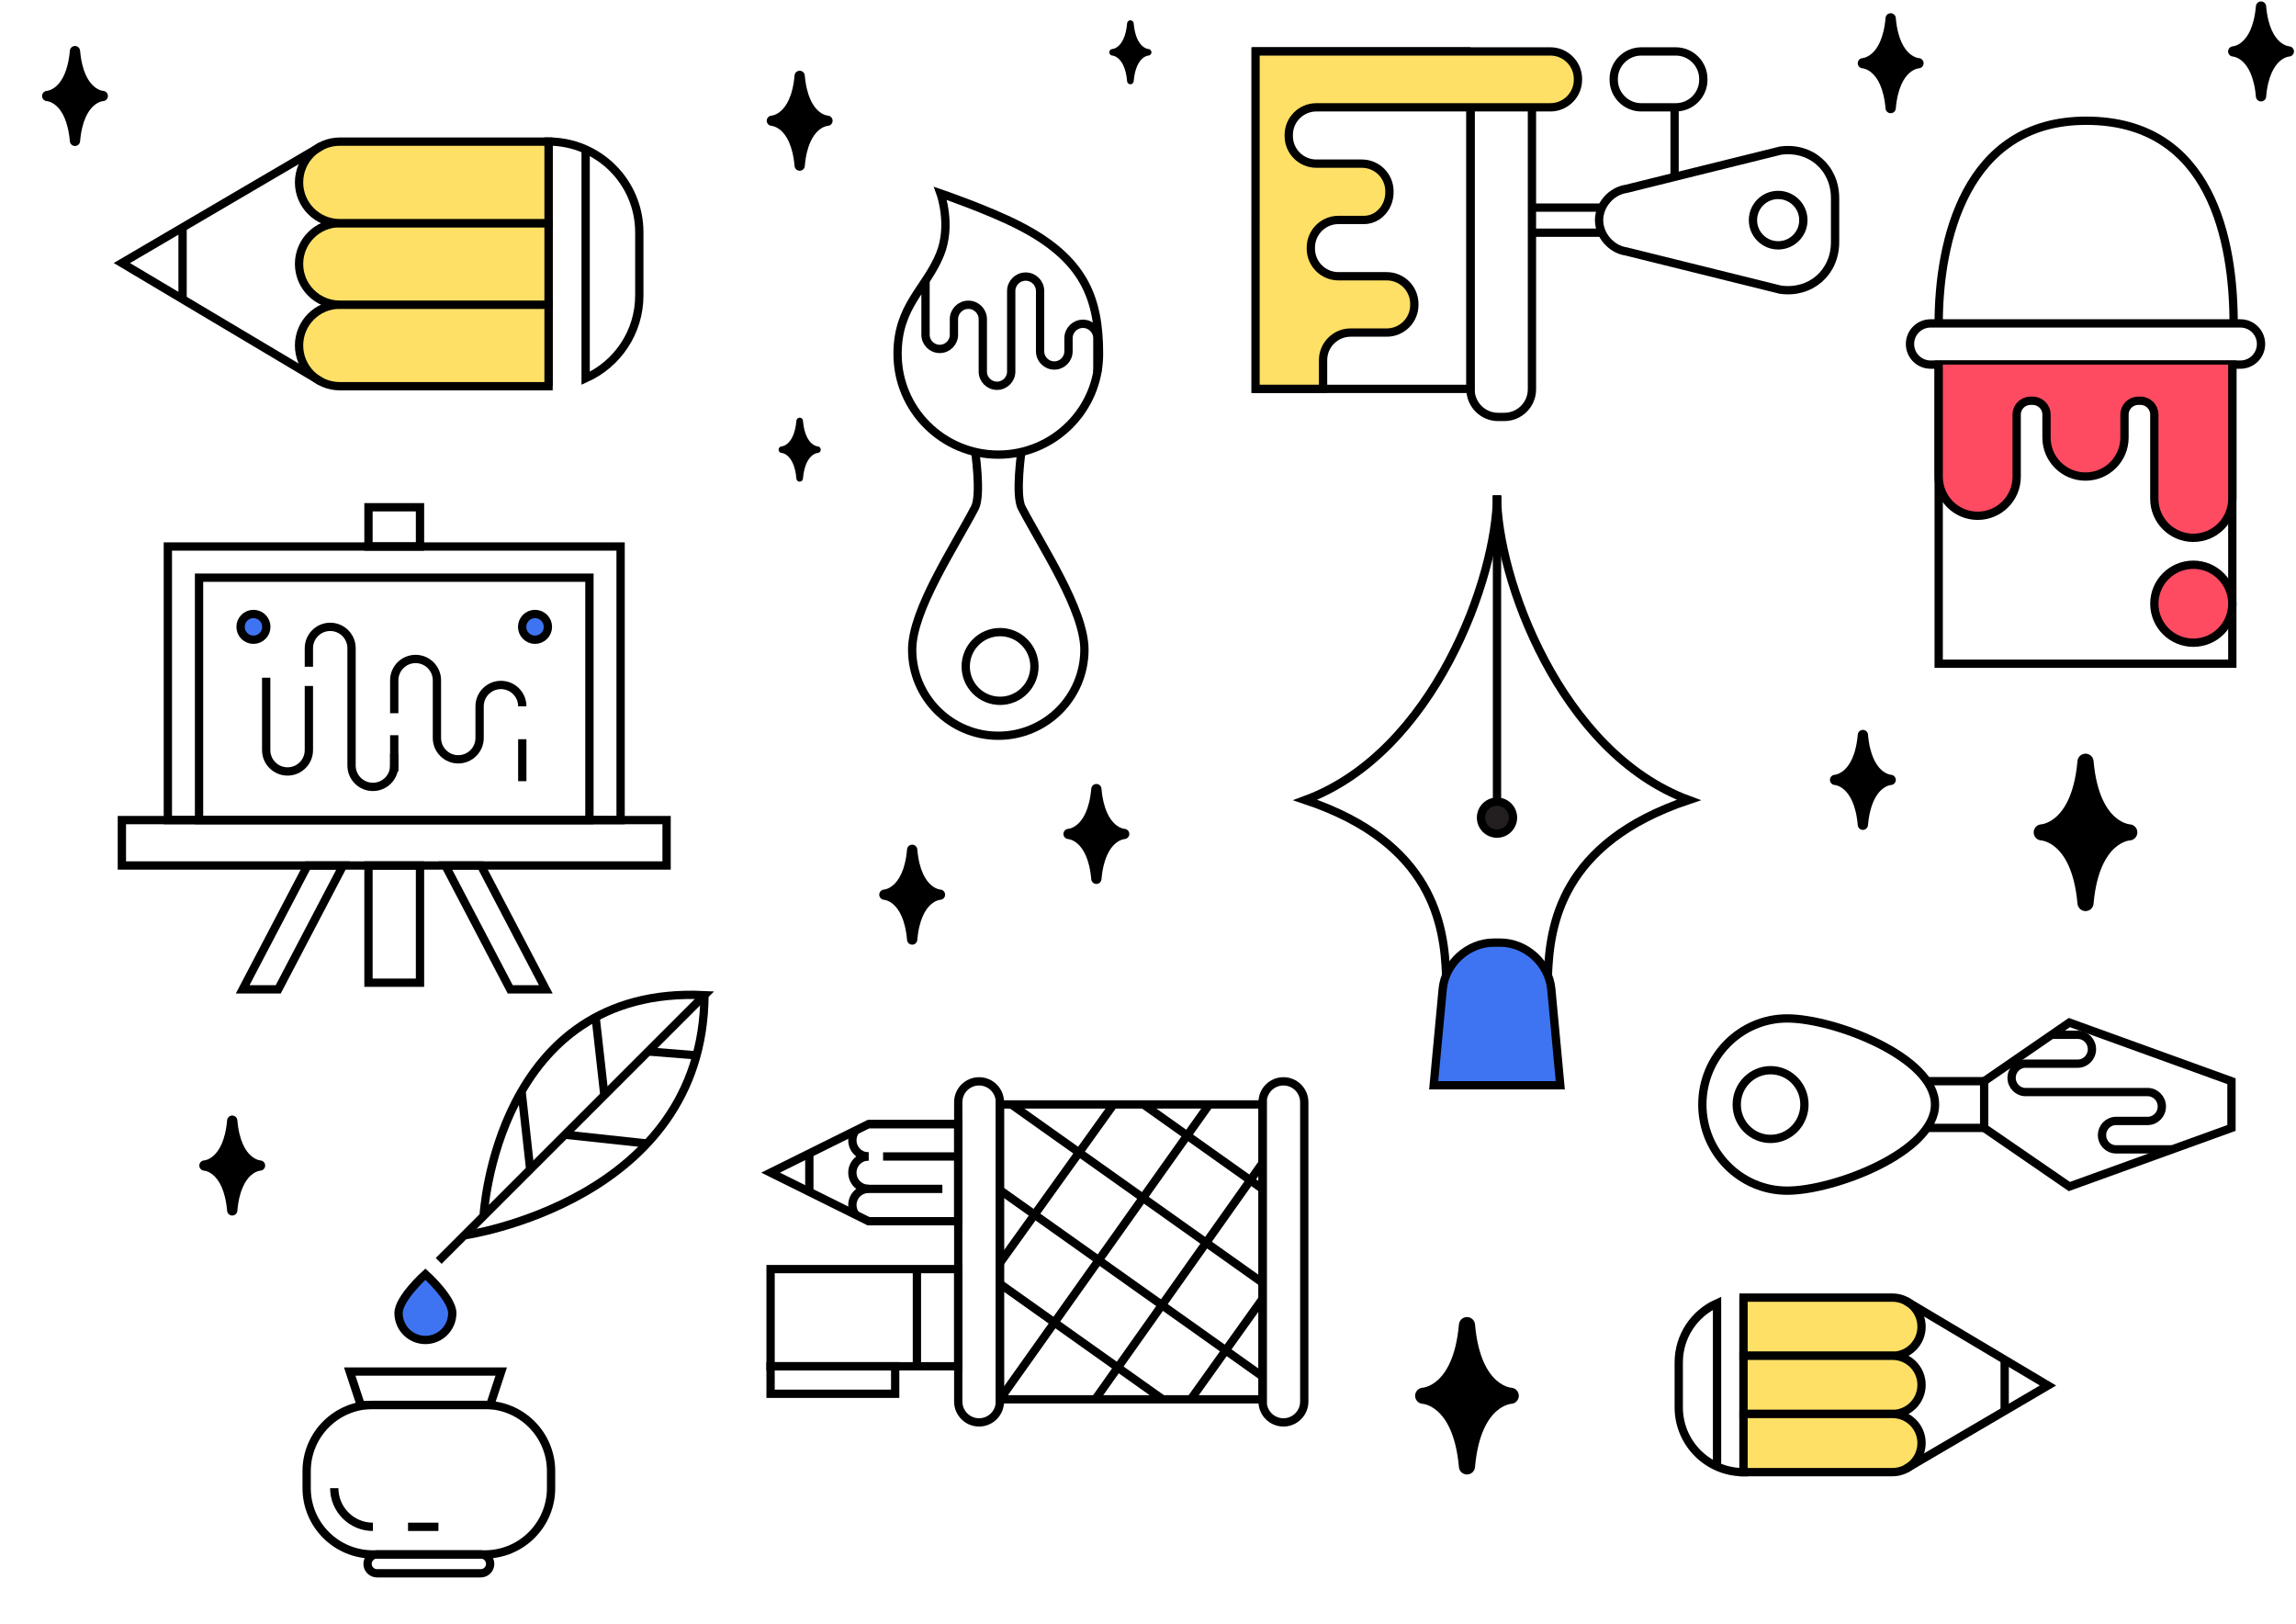 <svg width="584" height="413" viewBox="0 0 584 413" fill="none" xmlns="http://www.w3.org/2000/svg">
<path d="M169.551 208.56H31V220.106H169.551V208.56Z" stroke="black" stroke-width="2.112" stroke-miterlimit="10"/>
<path d="M157.855 138.984H42.697V208.559H157.855V138.984Z" stroke="black" stroke-width="2.112" stroke-miterlimit="10"/>
<path d="M149.925 146.912H50.628V208.56H149.925V146.912Z" stroke="black" stroke-width="2.112" stroke-miterlimit="10"/>
<path d="M106.83 129H93.724V138.985H106.83V129Z" stroke="black" stroke-width="2.112" stroke-miterlimit="10"/>
<path d="M106.83 220.106H93.724V249.915H106.83V220.106Z" stroke="black" stroke-width="2.112" stroke-miterlimit="10"/>
<path d="M70.774 251.602H61.726L78.223 220.106H87.272L70.774 251.602Z" stroke="black" stroke-width="2.112" stroke-miterlimit="10"/>
<path d="M129.779 251.602H138.828L122.331 220.106H113.28L129.779 251.602Z" stroke="black" stroke-width="2.112" stroke-miterlimit="10"/>
<path d="M64.466 162.694C66.277 162.694 67.744 161.227 67.744 159.418C67.744 157.608 66.277 156.141 64.466 156.141C62.656 156.141 61.189 157.608 61.189 159.418C61.189 161.227 62.656 162.694 64.466 162.694Z" fill="#3E74F2" stroke="black" stroke-width="2.112" stroke-miterlimit="10"/>
<path d="M136.087 162.694C137.897 162.694 139.365 161.227 139.365 159.418C139.365 157.608 137.897 156.141 136.087 156.141C134.277 156.141 132.81 157.608 132.81 159.418C132.81 161.227 134.277 162.694 136.087 162.694Z" fill="#3E74F2" stroke="black" stroke-width="2.112" stroke-miterlimit="10"/>
<path d="M78.564 174.446V190.765C78.564 193.761 76.133 196.192 73.133 196.192C70.135 196.192 67.707 193.761 67.707 190.765V172.354" stroke="black" stroke-width="2.112" stroke-miterlimit="10"/>
<path d="M100.276 191.72V194.691C100.276 197.687 97.846 200.118 94.849 200.118C91.851 200.118 89.418 197.687 89.418 194.691V164.845C89.418 161.849 86.989 159.419 83.991 159.419C80.994 159.419 78.564 161.849 78.564 164.845V169.561" stroke="black" stroke-width="2.112" stroke-miterlimit="10"/>
<path d="M132.846 187.993V198.667" stroke="black" stroke-width="2.112" stroke-miterlimit="10"/>
<path d="M100.276 181.386V173.013C100.276 170.016 102.707 167.585 105.704 167.585C108.701 167.585 111.134 170.016 111.134 173.013V187.679C111.134 190.675 113.564 193.105 116.562 193.105C119.559 193.105 121.989 190.675 121.989 187.679V179.621C121.989 176.623 124.42 174.195 127.418 174.195C130.417 174.195 132.846 176.623 132.846 179.621" stroke="black" stroke-width="2.112" stroke-miterlimit="10"/>
<path d="M100.276 196.192V186.973" stroke="black" stroke-width="2.112" stroke-miterlimit="10"/>
<path d="M567.803 92.726H493.117V168.789H567.803V92.726Z" stroke="black" stroke-width="2.112" stroke-miterlimit="10"/>
<path d="M575.105 87.486C575.105 90.379 572.759 92.726 569.863 92.726H491.06C488.165 92.726 485.818 90.381 485.818 87.486C485.818 84.591 488.164 82.245 491.06 82.245H569.863C572.757 82.245 575.105 84.591 575.105 87.486Z" stroke="black" stroke-width="2.112" stroke-miterlimit="10"/>
<path d="M493.117 82.245C493.117 61.534 499.767 30.705 530.625 30.705C562.637 30.705 568.135 61.534 568.135 82.245" stroke="black" stroke-width="2.112" stroke-miterlimit="10"/>
<path d="M493.117 92.726V121.255C493.117 126.732 497.556 131.171 503.034 131.171C508.511 131.171 512.952 126.732 512.952 121.255V105.43C512.952 103.491 514.524 101.921 516.462 101.921H517.029C518.969 101.921 520.539 103.491 520.539 105.43V111.278C520.539 116.756 524.98 121.195 530.457 121.195C535.936 121.195 540.375 116.756 540.375 111.278V105.43C540.375 103.491 541.947 101.921 543.886 101.921H544.452C546.391 101.921 547.964 103.491 547.964 105.43V126.857C547.964 132.334 552.402 136.773 557.883 136.773C563.36 136.773 567.8 132.334 567.8 126.857V92.726" fill="#FF4B61"/>
<path d="M493.117 92.726V121.255C493.117 126.732 497.556 131.171 503.034 131.171C508.511 131.171 512.952 126.732 512.952 121.255V105.43C512.952 103.491 514.524 101.921 516.462 101.921H517.029C518.969 101.921 520.539 103.491 520.539 105.43V111.278C520.539 116.756 524.98 121.195 530.457 121.195C535.936 121.195 540.375 116.756 540.375 111.278V105.43C540.375 103.491 541.947 101.921 543.886 101.921H544.452C546.391 101.921 547.964 103.491 547.964 105.43V126.857C547.964 132.334 552.402 136.773 557.883 136.773C563.36 136.773 567.8 132.334 567.8 126.857V92.726" stroke="black" stroke-width="2.112" stroke-miterlimit="10"/>
<path d="M567.803 153.534C567.803 148.057 563.363 143.618 557.886 143.618C552.409 143.618 547.968 148.057 547.968 153.534C547.968 159.011 552.409 163.449 557.886 163.449C563.363 163.449 567.803 159.01 567.803 153.534Z" fill="#FF4B61" stroke="black" stroke-width="2.112" stroke-miterlimit="10"/>
<path d="M389.659 27.297V99.012C389.659 102.888 386.517 106.032 382.637 106.032H381.056C377.179 106.032 374.035 102.89 374.035 99.012V27.297" stroke="black" stroke-width="2.112" stroke-miterlimit="10"/>
<path d="M374.035 13.08H319.577V98.895H374.035V27.295" stroke="black" stroke-width="2.112" stroke-miterlimit="10"/>
<path d="M466.762 61.576C466.762 69.331 460.538 74.743 452.856 73.667L413.691 63.958C409.852 63.418 406.738 59.849 406.738 55.986C406.738 52.124 409.852 48.555 413.691 48.019L452.856 38.31C460.538 37.232 466.762 42.645 466.762 50.398V61.576Z" stroke="black" stroke-width="2.112" stroke-miterlimit="10"/>
<path d="M407.444 59.178H389.659" stroke="black" stroke-width="2.112" stroke-miterlimit="10"/>
<path d="M389.659 52.798H407.472" stroke="black" stroke-width="2.112" stroke-miterlimit="10"/>
<path d="M452.285 62.396C455.826 62.396 458.696 59.527 458.696 55.987C458.696 52.448 455.826 49.579 452.285 49.579C448.745 49.579 445.875 52.448 445.875 55.987C445.875 59.527 448.745 62.396 452.285 62.396Z" stroke="black" stroke-width="2.112" stroke-miterlimit="10"/>
<path d="M319.349 55.934V70.255V84.573V98.895H336.529V91.593C336.529 87.717 339.672 84.573 343.551 84.573H352.721C356.598 84.573 359.743 81.431 359.743 77.553V77.274C359.743 73.398 356.6 70.255 352.721 70.255H340.444C336.569 70.255 333.423 67.112 333.423 63.236V62.953C333.423 59.077 336.567 55.934 340.444 55.934C340.444 55.934 343.346 55.934 346.929 55.934C350.508 55.934 353.411 52.791 353.411 48.913V48.636C353.411 44.758 350.27 41.616 346.39 41.616H334.824C330.948 41.616 327.802 38.472 327.802 34.596V34.314C327.802 30.437 330.947 27.294 334.824 27.294H374.039H394.341C398.216 27.294 401.362 24.151 401.362 20.274V20.098C401.362 16.225 398.218 13.078 394.341 13.078H319.352V27.294V41.616V55.934H319.349Z" fill="#FEE066" stroke="black" stroke-width="2.112" stroke-miterlimit="10"/>
<path d="M417.48 13.08C413.602 13.08 410.458 16.225 410.458 20.1V20.275C410.458 24.151 413.601 27.295 417.48 27.295H426.232C430.109 27.295 433.253 24.153 433.253 20.275V20.1C433.253 16.226 430.11 13.08 426.232 13.08H417.48Z" stroke="black" stroke-width="2.112" stroke-miterlimit="10"/>
<path d="M425.939 44.98C425.939 43.125 425.939 34.96 425.939 27.294" stroke="black" stroke-width="2.112" stroke-miterlimit="10"/>
<path d="M259.865 114.356C259.865 114.356 258.168 125.852 259.88 129.126C265.076 139.063 275.827 155.178 275.827 165.208C275.827 177.303 266.019 187.109 253.921 187.109C241.823 187.109 232.015 177.305 232.015 165.208C232.015 155.173 242.781 139.057 247.977 129.117C249.687 125.846 247.977 114.356 247.977 114.356" stroke="black" stroke-width="2.112" stroke-miterlimit="10"/>
<path d="M254.375 178.229C259.202 178.229 263.115 174.317 263.115 169.491C263.115 164.665 259.202 160.753 254.375 160.753C249.548 160.753 245.635 164.665 245.635 169.491C245.635 174.317 249.548 178.229 254.375 178.229Z" stroke="black" stroke-width="2.112" stroke-miterlimit="10"/>
<path d="M279.541 90.007C279.541 104.153 268.072 115.618 253.922 115.618C239.772 115.618 228.301 104.153 228.301 90.007C228.301 77.79 235.48 73.486 239.077 64.749C242.155 57.273 239.223 49.188 239.223 49.188C239.223 49.188 251.077 53.236 259.027 57.271C275.828 65.797 279.541 75.86 279.541 90.007Z" stroke="black" stroke-width="2.112" stroke-miterlimit="10"/>
<path d="M235.413 71.371V85.127C235.413 87.119 237.029 88.737 239.026 88.737C241.022 88.737 242.638 87.12 242.638 85.127V81.178C242.638 79.148 244.282 77.508 246.311 77.508C248.339 77.508 249.983 79.148 249.983 81.178V94.496C249.983 96.489 251.599 98.107 253.595 98.107C255.592 98.107 257.208 96.49 257.208 94.496V74.009C257.208 71.98 258.853 70.336 260.882 70.336C262.91 70.336 264.554 71.98 264.554 74.009V89.338C264.554 91.333 266.17 92.951 268.167 92.951C270.16 92.951 271.778 91.334 271.778 89.338V86.019C271.778 83.99 273.423 82.346 275.452 82.346C277.48 82.346 279.124 83.99 279.124 86.019V94.655" stroke="black" stroke-width="2.112" stroke-miterlimit="10"/>
<path d="M367.832 248.015C367.351 235.492 364.67 214.39 332 203.451C364.67 191.387 380.772 146.853 380.772 126" stroke="black" stroke-width="2.112" stroke-miterlimit="10"/>
<path d="M393.713 248.015C394.194 235.492 396.871 214.39 429.543 203.451C396.871 191.387 380.774 146.853 380.774 126" stroke="black" stroke-width="2.112" stroke-miterlimit="10"/>
<path d="M381.587 239.719H379.951C373.389 239.719 367.572 245.016 366.958 251.551L364.668 276H396.869L394.581 251.551C393.971 245.018 388.154 239.719 381.587 239.719Z" fill="#3E74F2" stroke="black" stroke-width="2.112" stroke-miterlimit="10"/>
<path d="M380.772 126V207.936" stroke="black" stroke-width="2.112" stroke-miterlimit="10"/>
<path d="M380.77 212.003C383.017 212.003 384.838 210.182 384.838 207.936C384.838 205.69 383.017 203.87 380.77 203.87C378.524 203.87 376.703 205.69 376.703 207.936C376.703 210.182 378.524 212.003 380.77 212.003Z" fill="#231F20" stroke="black" stroke-width="2.112" stroke-miterlimit="10"/>
<path d="M541.592 211.685C541.592 211.685 532.005 212.027 530.464 229.645C528.918 212.027 519.333 211.685 519.333 211.685C519.333 211.685 528.92 211.337 530.464 193.722C532.005 211.336 541.592 211.685 541.592 211.685Z" fill="black" stroke="black" stroke-width="4.109" stroke-miterlimit="10" stroke-linecap="round" stroke-linejoin="round"/>
<path d="M210.472 30.706C210.472 30.706 204.382 30.923 203.402 42.116C202.419 30.924 196.329 30.706 196.329 30.706C196.329 30.706 202.419 30.484 203.402 19.294C204.382 30.483 210.472 30.706 210.472 30.706Z" fill="black" stroke="black" stroke-width="2.61" stroke-miterlimit="10" stroke-linecap="round" stroke-linejoin="round"/>
<path d="M480.903 198.337C480.903 198.337 474.813 198.553 473.833 209.746C472.851 198.555 466.761 198.337 466.761 198.337C466.761 198.337 472.851 198.115 473.833 186.924C474.813 198.115 480.903 198.337 480.903 198.337Z" fill="black" stroke="black" stroke-width="2.61" stroke-miterlimit="10" stroke-linecap="round" stroke-linejoin="round"/>
<path d="M207.924 114.356C207.924 114.356 204.03 114.497 203.402 121.654C202.775 114.495 198.878 114.356 198.878 114.356C198.878 114.356 202.775 114.215 203.402 107.059C204.03 114.215 207.924 114.356 207.924 114.356Z" fill="black" stroke="black" stroke-width="1.669" stroke-miterlimit="10" stroke-linecap="round" stroke-linejoin="round"/>
<path d="M292.044 13.298C292.044 13.298 288.15 13.438 287.522 20.596C286.895 13.437 283 13.298 283 13.298C283 13.298 286.895 13.156 287.522 6C288.15 13.156 292.044 13.298 292.044 13.298Z" fill="black" stroke="black" stroke-width="1.669" stroke-miterlimit="10" stroke-linecap="round" stroke-linejoin="round"/>
<path d="M487.973 16.077C487.973 16.077 481.883 16.294 480.903 27.487C479.923 16.295 473.833 16.077 473.833 16.077C473.833 16.077 479.923 15.858 480.903 4.668C481.883 15.857 487.973 16.077 487.973 16.077Z" fill="black" stroke="black" stroke-width="2.61" stroke-miterlimit="10" stroke-linecap="round" stroke-linejoin="round"/>
<path d="M239.088 227.528C239.088 227.528 232.998 227.744 232.018 238.937C231.037 227.746 224.947 227.528 224.947 227.528C224.947 227.528 231.037 227.307 232.018 216.117C232.998 227.307 239.088 227.528 239.088 227.528Z" fill="black" stroke="black" stroke-width="2.61" stroke-miterlimit="10" stroke-linecap="round" stroke-linejoin="round"/>
<path d="M285.938 212.089C285.938 212.089 279.848 212.305 278.868 223.498C277.887 212.307 271.797 212.089 271.797 212.089C271.797 212.089 277.887 211.868 278.868 200.678C279.848 211.868 285.938 212.089 285.938 212.089Z" fill="black" stroke="black" stroke-width="2.61" stroke-miterlimit="10" stroke-linecap="round" stroke-linejoin="round"/>
<path d="M66.141 296.411C66.141 296.411 60.051 296.627 59.071 307.82C58.09 296.629 52 296.411 52 296.411C52 296.411 58.09 296.19 59.071 285C60.051 296.19 66.141 296.411 66.141 296.411Z" fill="black" stroke="black" stroke-width="2.61" stroke-miterlimit="10" stroke-linecap="round" stroke-linejoin="round"/>
<path d="M26.141 24.411C26.141 24.411 20.051 24.627 19.071 35.82C18.09 24.629 12 24.411 12 24.411C12 24.411 18.09 24.19 19.071 13C20.051 24.189 26.141 24.411 26.141 24.411Z" fill="black" stroke="black" stroke-width="2.61" stroke-miterlimit="10" stroke-linecap="round" stroke-linejoin="round"/>
<path d="M582.175 13.08C582.175 13.08 576.085 13.296 575.105 24.489C574.124 13.298 568.034 13.08 568.034 13.08C568.034 13.08 574.124 12.859 575.105 1.669C576.085 12.859 582.175 13.08 582.175 13.08Z" fill="black" stroke="black" stroke-width="2.61" stroke-miterlimit="10" stroke-linecap="round" stroke-linejoin="round"/>
<path d="M454.578 259C442.663 259 433 268.804 433 280.902C433 292.996 442.661 302.801 454.578 302.801C466.496 302.801 492.18 292.997 492.18 280.902C492.18 268.804 466.496 259 454.578 259Z" stroke="black" stroke-width="2.112" stroke-miterlimit="10"/>
<path d="M504.684 286.841H490.14" stroke="black" stroke-width="2.112" stroke-miterlimit="10"/>
<path d="M504.684 274.958H490.121" stroke="black" stroke-width="2.112" stroke-miterlimit="10"/>
<path d="M567.59 274.967V286.849L526.351 301.753L504.683 286.849V274.967L526.351 260.05L567.59 274.967Z" stroke="black" stroke-width="2.112" stroke-miterlimit="10"/>
<path d="M552.529 292.294H538.218C536.254 292.294 534.661 290.678 534.661 288.682C534.661 286.686 536.253 285.071 538.218 285.071H546.258C548.255 285.071 549.876 283.426 549.876 281.398C549.876 279.37 548.255 277.728 546.258 277.728H515.222C513.257 277.728 511.663 276.112 511.663 274.115C511.663 272.122 513.255 270.504 515.222 270.504H528.479C530.476 270.504 532.096 268.862 532.096 266.831C532.096 264.803 530.476 263.161 528.479 263.161H521.827" stroke="black" stroke-width="2.112" stroke-miterlimit="10"/>
<path d="M450.36 289.639C445.606 289.639 441.752 285.727 441.752 280.902C441.752 276.077 445.606 272.165 450.36 272.165C455.114 272.165 458.968 276.077 458.968 280.902C458.968 285.727 455.114 289.639 450.36 289.639Z" stroke="black" stroke-width="2.112" stroke-miterlimit="10"/>
<path d="M321.152 280.871H254.331V355.866H321.152V280.871Z" stroke="black" stroke-width="2.112" stroke-miterlimit="10"/>
<path d="M249.034 275C251.96 275 254.331 277.37 254.331 280.297V356.436C254.331 359.364 251.96 361.734 249.034 361.734C246.107 361.734 243.736 359.364 243.736 356.436V280.297C243.735 277.37 246.107 275 249.034 275Z" stroke="black" stroke-width="2.112" stroke-miterlimit="10"/>
<path d="M326.449 275C329.372 275 331.746 277.37 331.746 280.297V356.436C331.746 359.364 329.372 361.734 326.449 361.734C323.521 361.734 321.15 359.364 321.15 356.436V280.297C321.15 277.37 323.521 275 326.449 275Z" stroke="black" stroke-width="2.112" stroke-miterlimit="10"/>
<path d="M302.881 355.866L321.15 330.287" stroke="black" stroke-width="2.112" stroke-miterlimit="10"/>
<path d="M278.584 355.869L321.15 295.74" stroke="black" stroke-width="2.112" stroke-miterlimit="10"/>
<path d="M254.331 355.866L307.585 280.872" stroke="black" stroke-width="2.112" stroke-miterlimit="10"/>
<path d="M295.721 355.866L254.331 326.491" stroke="black" stroke-width="2.112" stroke-miterlimit="10"/>
<path d="M321.147 350.07L254.331 302.648" stroke="black" stroke-width="2.112" stroke-miterlimit="10"/>
<path d="M321.151 326.225L257.24 280.871" stroke="black" stroke-width="2.112" stroke-miterlimit="10"/>
<path d="M321.15 302.385L290.834 280.871" stroke="black" stroke-width="2.112" stroke-miterlimit="10"/>
<path d="M254.331 321.19L283.243 280.871" stroke="black" stroke-width="2.112" stroke-miterlimit="10"/>
<path d="M243.736 322.75H196V347.46H243.736V322.75Z" stroke="black" stroke-width="2.112" stroke-miterlimit="10"/>
<path d="M227.695 347.461H196V354.452H227.695V347.461Z" stroke="black" stroke-width="2.112" stroke-miterlimit="10"/>
<path d="M233.22 347.461V322.75" stroke="black" stroke-width="2.112" stroke-miterlimit="10"/>
<path d="M243.735 285.867V310.572H220.919L196 298.218L220.919 285.867H243.735Z" stroke="black" stroke-width="2.112" stroke-miterlimit="10"/>
<path d="M243.735 310.572H220.919" stroke="black" stroke-width="2.112" stroke-miterlimit="10"/>
<path d="M217.646 308.95C217.119 308.259 216.808 307.396 216.808 306.46C216.808 304.19 218.649 302.347 220.92 302.347H239.698" stroke="black" stroke-width="2.112" stroke-miterlimit="10"/>
<path d="M224.618 294.106H243.735" stroke="black" stroke-width="2.112" stroke-miterlimit="10"/>
<path d="M220.919 302.331C218.648 302.331 216.807 300.49 216.807 298.218C216.807 295.95 218.648 294.106 220.919 294.106" stroke="black" stroke-width="2.112" stroke-miterlimit="10"/>
<path d="M220.919 294.095C218.648 294.095 216.807 292.251 216.807 289.98C216.807 289.043 217.118 288.182 217.645 287.49" stroke="black" stroke-width="2.112" stroke-miterlimit="10"/>
<path d="M220.919 285.867H243.735" stroke="black" stroke-width="2.112" stroke-miterlimit="10"/>
<path d="M205.858 303.108V293.331" stroke="black" stroke-width="2.112" stroke-miterlimit="10"/>
<path d="M140.167 378.464C140.167 387.769 132.623 395.311 123.317 395.311H94.852C85.547 395.311 78 387.769 78 378.464V374.126C78 364.823 85.547 357.28 94.852 357.28H123.317C132.622 357.28 140.167 364.822 140.167 374.126V378.464Z" stroke="black" stroke-width="2.112" stroke-miterlimit="10"/>
<path d="M111.52 388.293H103.786" stroke="black" stroke-width="2.112" stroke-miterlimit="10"/>
<path d="M94.853 388.293C89.434 388.293 85.022 383.883 85.022 378.464" stroke="black" stroke-width="2.112" stroke-miterlimit="10"/>
<path d="M124.679 397.712C124.679 399.036 123.606 400.11 122.278 400.11H95.893C94.566 400.11 93.491 399.037 93.491 397.712C93.491 396.386 94.565 395.313 95.893 395.313H122.278C123.605 395.313 124.679 396.385 124.679 397.712Z" stroke="black" stroke-width="2.112" stroke-miterlimit="10"/>
<path d="M124.679 357.34H91.766L88.956 348.804H127.488L124.679 357.34Z" stroke="black" stroke-width="2.112" stroke-miterlimit="10"/>
<path d="M123.007 309.247C123.007 309.247 126.126 250.511 179.188 253.082L111.581 320.67" stroke="black" stroke-width="2.112" stroke-miterlimit="10"/>
<path d="M118.081 314.172C118.081 314.172 178.859 305.551 179.188 253.082" stroke="black" stroke-width="2.112" stroke-miterlimit="10"/>
<path d="M132.662 277.528L134.857 297.399" stroke="black" stroke-width="2.112" stroke-miterlimit="10"/>
<path d="M151.5 258.692L153.726 278.539" stroke="black" stroke-width="2.112" stroke-miterlimit="10"/>
<path d="M164.864 267.403L177.167 268.392" stroke="black" stroke-width="2.112" stroke-miterlimit="10"/>
<path d="M143.696 288.562L164.576 290.809" stroke="black" stroke-width="2.112" stroke-miterlimit="10"/>
<path d="M115.039 333.942C115.039 337.714 111.979 340.773 108.205 340.773C104.433 340.773 101.375 337.714 101.375 333.942C101.375 330.171 108.205 324.042 108.205 324.042C108.205 324.042 115.039 330.171 115.039 333.942Z" fill="#3E74F2" stroke="black" stroke-width="2.112" stroke-miterlimit="10"/>
<path d="M384.26 354.963C384.26 354.963 374.673 355.305 373.131 372.923C371.586 355.305 362 354.963 362 354.963C362 354.963 371.587 354.615 373.131 337C374.673 354.613 384.26 354.963 384.26 354.963Z" fill="black" stroke="black" stroke-width="4.109" stroke-miterlimit="10" stroke-linecap="round" stroke-linejoin="round"/>
<path d="M443.474 330.001L443.474 374.397C434.375 374.397 427 367.021 427 357.92L427 346.478C427 339.778 430.998 334.012 436.74 331.435L436.74 373.125" stroke="black" stroke-width="2.112" stroke-miterlimit="10"/>
<path d="M481.361 344.795C485.445 344.795 488.755 341.482 488.755 337.398C488.755 333.311 485.444 330 481.361 330L443.474 330L443.474 344.795L481.361 344.795Z" fill="#FEE066" stroke="black" stroke-width="2.112" stroke-miterlimit="10"/>
<path d="M481.361 359.59C485.445 359.59 488.755 356.278 488.755 352.191C488.755 348.107 485.444 344.794 481.361 344.794L443.474 344.794L443.474 359.59L481.361 359.59Z" fill="#FEE066" stroke="black" stroke-width="2.112" stroke-miterlimit="10"/>
<path d="M481.361 374.383C485.445 374.383 488.755 371.073 488.755 366.986C488.755 362.901 485.444 359.59 481.361 359.59L443.474 359.59L443.474 374.383L481.361 374.383Z" fill="#FEE066" stroke="black" stroke-width="2.112" stroke-miterlimit="10"/>
<path d="M484.745 373.558L520.915 352.352L484.824 330.864" stroke="black" stroke-width="2.112" stroke-miterlimit="10"/>
<path d="M509.899 345.791L509.899 358.811" stroke="black" stroke-width="2.112" stroke-miterlimit="10"/>
<path d="M139.524 98.217L139.524 36C152.276 36 162.611 46.337 162.611 59.091L162.611 75.126C162.611 84.516 157.008 92.596 148.961 96.207L148.961 37.783" stroke="black" stroke-width="2.112" stroke-miterlimit="10"/>
<path d="M86.43 77.485C80.707 77.485 76.067 82.127 76.067 87.85C76.067 93.578 80.708 98.218 86.43 98.218L139.525 98.218L139.525 77.485L86.43 77.485Z" fill="#FEE066" stroke="black" stroke-width="2.112" stroke-miterlimit="10"/>
<path d="M86.43 56.751C80.707 56.751 76.067 61.393 76.067 67.121C76.067 72.843 80.708 77.486 86.43 77.486L139.525 77.486L139.525 56.751L86.43 56.751Z" fill="#FEE066" stroke="black" stroke-width="2.112" stroke-miterlimit="10"/>
<path d="M86.43 36.02C80.707 36.02 76.067 40.66 76.067 46.387C76.067 52.111 80.708 56.751 86.43 56.751L139.525 56.751L139.525 36.02L86.43 36.02Z" fill="#FEE066" stroke="black" stroke-width="2.112" stroke-miterlimit="10"/>
<path d="M81.688 37.176L31 66.895L81.577 97.007" stroke="black" stroke-width="2.112" stroke-miterlimit="10"/>
<path d="M46.438 76.089L46.438 57.843" stroke="black" stroke-width="2.112" stroke-miterlimit="10"/>
</svg>
